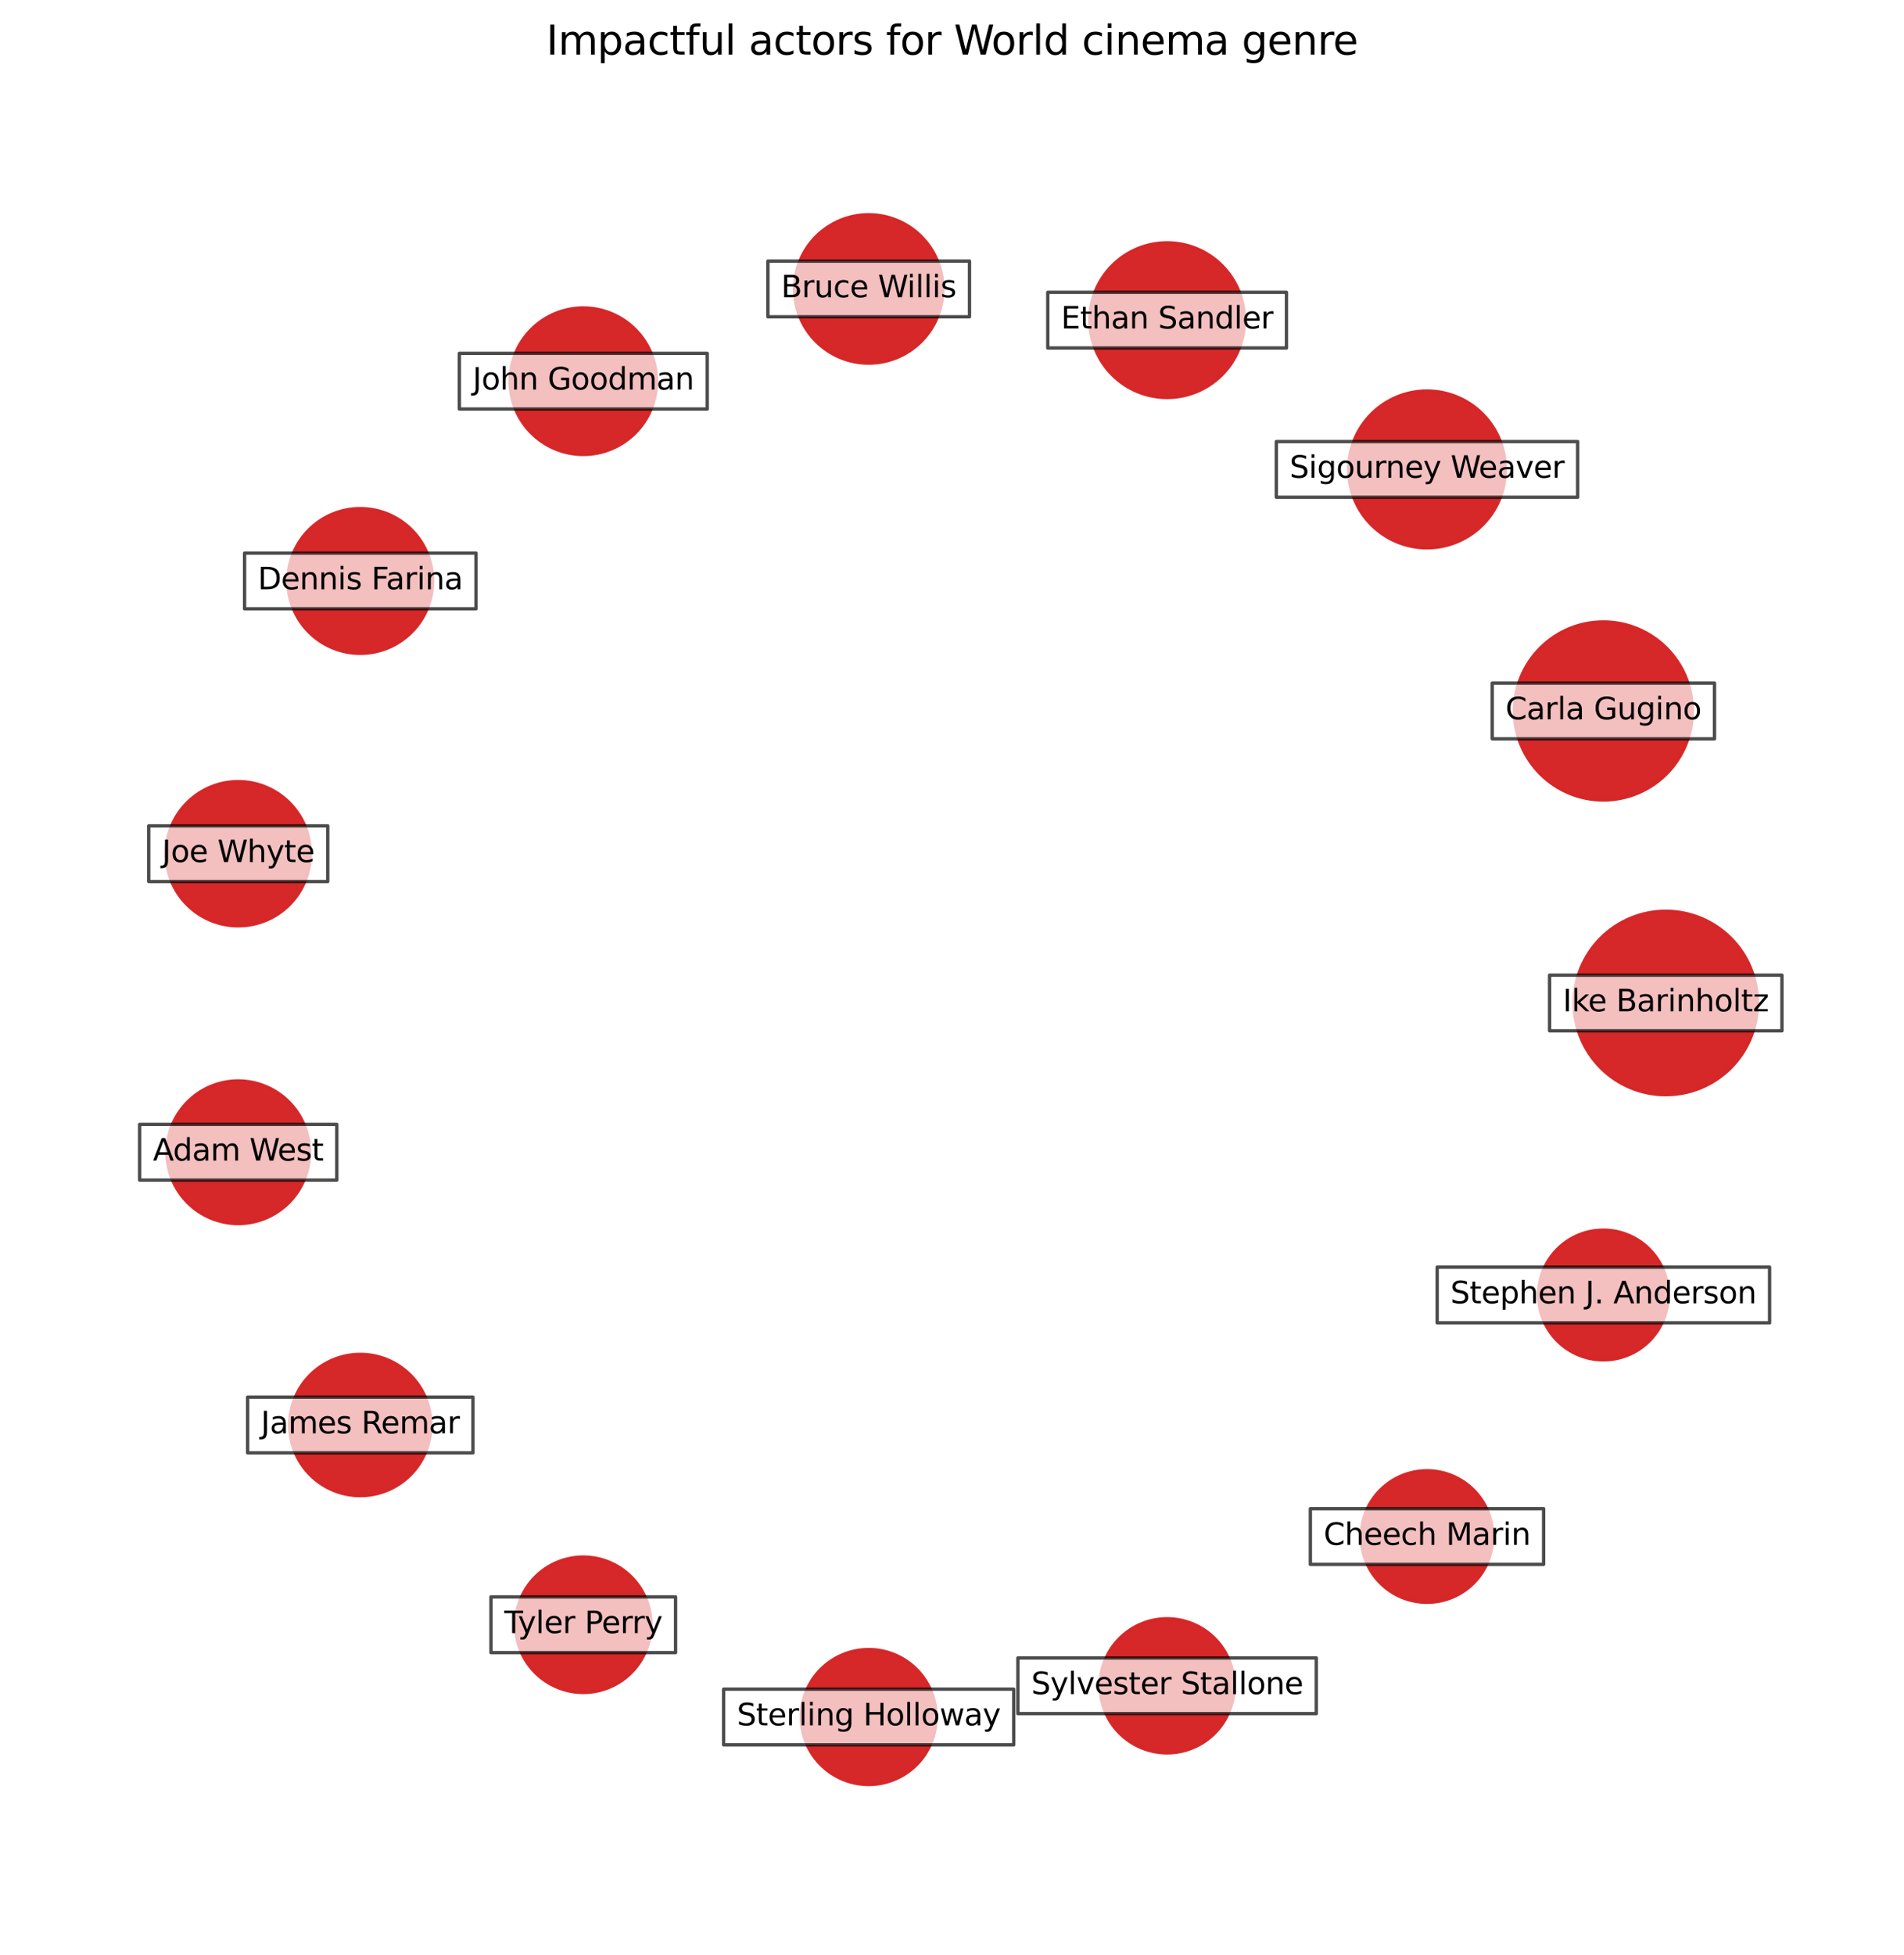 <?xml version="1.0" encoding="utf-8" standalone="no"?>
<!DOCTYPE svg PUBLIC "-//W3C//DTD SVG 1.1//EN"
  "http://www.w3.org/Graphics/SVG/1.1/DTD/svg11.dtd">
<svg xmlns:xlink="http://www.w3.org/1999/xlink" width="568.8pt" height="583.918pt" viewBox="0 0 568.8 583.918" xmlns="http://www.w3.org/2000/svg" version="1.1">
 <defs>
  <style type="text/css">*{stroke-linejoin: round; stroke-linecap: butt}</style>
 </defs>
 <g id="figure_1">
  <g id="patch_1">
   <path d="M 0 583.918 
L 568.8 583.918 
L 568.8 0 
L 0 0 
z
" style="fill: #ffffff"/>
  </g>
  <g id="axes_1">
   <g id="PathCollection_1">
    <path d="M 497.631 326.904 
C 504.894 326.904 511.86 324.019 516.996 318.883 
C 522.131 313.747 525.017 306.781 525.017 299.518 
C 525.017 292.255 522.131 285.289 516.996 280.153 
C 511.86 275.018 504.894 272.132 497.631 272.132 
C 490.368 272.132 483.401 275.018 478.266 280.153 
C 473.13 285.289 470.245 292.255 470.245 299.518 
C 470.245 306.781 473.13 313.747 478.266 318.883 
C 483.401 324.019 490.368 326.904 497.631 326.904 
z
" clip-path="url(#p7c57be89d6)" style="fill: #d62728; fill-opacity: 0.99; stroke: #d62728; stroke-opacity: 0.99"/>
    <path d="M 478.992 238.892 
C 486.042 238.892 492.803 236.091 497.788 231.107 
C 502.772 226.122 505.573 219.361 505.573 212.312 
C 505.573 205.262 502.772 198.501 497.788 193.516 
C 492.803 188.532 486.042 185.731 478.992 185.731 
C 471.943 185.731 465.182 188.532 460.197 193.516 
C 455.213 198.501 452.412 205.262 452.412 212.312 
C 452.412 219.361 455.213 226.122 460.197 231.107 
C 465.182 236.091 471.943 238.892 478.992 238.892 
z
" clip-path="url(#p7c57be89d6)" style="fill: #d62728; fill-opacity: 0.99; stroke: #d62728; stroke-opacity: 0.99"/>
    <path d="M 426.3 163.595 
C 432.508 163.595 438.464 161.128 442.854 156.738 
C 447.244 152.348 449.711 146.393 449.711 140.184 
C 449.711 133.975 447.244 128.02 442.854 123.63 
C 438.464 119.24 432.508 116.773 426.3 116.773 
C 420.091 116.773 414.136 119.24 409.746 123.63 
C 405.356 128.02 402.889 133.975 402.889 140.184 
C 402.889 146.393 405.356 152.348 409.746 156.738 
C 414.136 161.128 420.091 163.595 426.3 163.595 
z
" clip-path="url(#p7c57be89d6)" style="fill: #d62728; fill-opacity: 0.99; stroke: #d62728; stroke-opacity: 0.99"/>
    <path d="M 348.664 118.699 
C 354.789 118.699 360.663 116.266 364.993 111.936 
C 369.324 107.605 371.757 101.731 371.757 95.607 
C 371.757 89.482 369.324 83.608 364.993 79.277 
C 360.663 74.947 354.789 72.514 348.664 72.514 
C 342.54 72.514 336.666 74.947 332.335 79.277 
C 328.005 83.608 325.571 89.482 325.571 95.607 
C 325.571 101.731 328.005 107.605 332.335 111.936 
C 336.666 116.266 342.54 118.699 348.664 118.699 
z
" clip-path="url(#p7c57be89d6)" style="fill: #d62728; fill-opacity: 0.99; stroke: #d62728; stroke-opacity: 0.99"/>
    <path d="M 259.51 108.44 
C 265.384 108.44 271.02 106.106 275.174 101.951 
C 279.328 97.797 281.662 92.162 281.662 86.287 
C 281.662 80.412 279.328 74.777 275.174 70.623 
C 271.02 66.469 265.384 64.135 259.51 64.135 
C 253.635 64.135 248 66.469 243.845 70.623 
C 239.691 74.777 237.357 80.412 237.357 86.287 
C 237.357 92.162 239.691 97.797 243.845 101.951 
C 248 106.106 253.635 108.44 259.51 108.44 
z
" clip-path="url(#p7c57be89d6)" style="fill: #d62728; fill-opacity: 0.99; stroke: #d62728; stroke-opacity: 0.99"/>
    <path d="M 174.251 135.712 
C 180.052 135.712 185.617 133.407 189.719 129.305 
C 193.821 125.203 196.125 119.639 196.125 113.838 
C 196.125 108.037 193.821 102.472 189.719 98.37 
C 185.617 94.268 180.052 91.964 174.251 91.964 
C 168.45 91.964 162.886 94.268 158.784 98.37 
C 154.682 102.472 152.377 108.037 152.377 113.838 
C 152.377 119.639 154.682 125.203 158.784 129.305 
C 162.886 133.407 168.45 135.712 174.251 135.712 
z
" clip-path="url(#p7c57be89d6)" style="fill: #d62728; fill-opacity: 0.99; stroke: #d62728; stroke-opacity: 0.99"/>
    <path d="M 107.631 195.105 
C 113.363 195.105 118.86 192.828 122.913 188.775 
C 126.966 184.723 129.243 179.225 129.243 173.494 
C 129.243 167.762 126.966 162.265 122.913 158.212 
C 118.86 154.16 113.363 151.883 107.631 151.883 
C 101.9 151.883 96.403 154.16 92.35 158.212 
C 88.297 162.265 86.02 167.762 86.02 173.494 
C 86.02 179.225 88.297 184.723 92.35 188.775 
C 96.403 192.828 101.9 195.105 107.631 195.105 
z
" clip-path="url(#p7c57be89d6)" style="fill: #d62728; fill-opacity: 0.99; stroke: #d62728; stroke-opacity: 0.99"/>
    <path d="M 71.169 276.473 
C 76.88 276.473 82.357 274.204 86.395 270.166 
C 90.433 266.128 92.701 260.651 92.701 254.941 
C 92.701 249.23 90.433 243.753 86.395 239.715 
C 82.357 235.677 76.88 233.409 71.169 233.409 
C 65.459 233.409 59.982 235.677 55.944 239.715 
C 51.906 243.753 49.637 249.23 49.637 254.941 
C 49.637 260.651 51.906 266.128 55.944 270.166 
C 59.982 274.204 65.459 276.473 71.169 276.473 
z
" clip-path="url(#p7c57be89d6)" style="fill: #d62728; fill-opacity: 0.99; stroke: #d62728; stroke-opacity: 0.99"/>
    <path d="M 71.169 365.387 
C 76.816 365.387 82.232 363.144 86.225 359.151 
C 90.218 355.158 92.461 349.742 92.461 344.096 
C 92.461 338.449 90.218 333.033 86.225 329.04 
C 82.232 325.047 76.816 322.804 71.169 322.804 
C 65.523 322.804 60.106 325.047 56.114 329.04 
C 52.121 333.033 49.878 338.449 49.878 344.096 
C 49.878 349.742 52.121 355.158 56.114 359.151 
C 60.106 363.144 65.523 365.387 71.169 365.387 
z
" clip-path="url(#p7c57be89d6)" style="fill: #d62728; fill-opacity: 0.99; stroke: #d62728; stroke-opacity: 0.99"/>
    <path d="M 107.631 446.633 
C 113.225 446.633 118.59 444.411 122.545 440.456 
C 126.5 436.501 128.722 431.136 128.722 425.542 
C 128.722 419.949 126.5 414.584 122.545 410.629 
C 118.59 406.674 113.225 404.451 107.631 404.451 
C 102.038 404.451 96.673 406.674 92.718 410.629 
C 88.763 414.584 86.541 419.949 86.541 425.542 
C 86.541 431.136 88.763 436.501 92.718 440.456 
C 96.673 444.411 102.038 446.633 107.631 446.633 
z
" clip-path="url(#p7c57be89d6)" style="fill: #d62728; fill-opacity: 0.99; stroke: #d62728; stroke-opacity: 0.99"/>
    <path d="M 174.251 505.412 
C 179.612 505.412 184.754 503.282 188.545 499.492 
C 192.335 495.701 194.465 490.559 194.465 485.199 
C 194.465 479.838 192.335 474.696 188.545 470.905 
C 184.754 467.115 179.612 464.985 174.251 464.985 
C 168.891 464.985 163.749 467.115 159.958 470.905 
C 156.168 474.696 154.038 479.838 154.038 485.199 
C 154.038 490.559 156.168 495.701 159.958 499.492 
C 163.749 503.282 168.891 505.412 174.251 505.412 
z
" clip-path="url(#p7c57be89d6)" style="fill: #d62728; fill-opacity: 0.99; stroke: #d62728; stroke-opacity: 0.99"/>
    <path d="M 259.51 532.897 
C 264.853 532.897 269.978 530.774 273.756 526.996 
C 277.535 523.217 279.658 518.092 279.658 512.749 
C 279.658 507.406 277.535 502.28 273.756 498.502 
C 269.978 494.724 264.853 492.601 259.51 492.601 
C 254.166 492.601 249.041 494.724 245.263 498.502 
C 241.484 502.28 239.362 507.406 239.362 512.749 
C 239.362 518.092 241.484 523.217 245.263 526.996 
C 249.041 530.774 254.166 532.897 259.51 532.897 
z
" clip-path="url(#p7c57be89d6)" style="fill: #d62728; fill-opacity: 0.99; stroke: #d62728; stroke-opacity: 0.99"/>
    <path d="M 348.664 523.451 
C 353.974 523.451 359.067 521.342 362.822 517.587 
C 366.577 513.833 368.686 508.74 368.686 503.43 
C 368.686 498.12 366.577 493.027 362.822 489.272 
C 359.067 485.517 353.974 483.408 348.664 483.408 
C 343.354 483.408 338.261 485.517 334.507 489.272 
C 330.752 493.027 328.643 498.12 328.643 503.43 
C 328.643 508.74 330.752 513.833 334.507 517.587 
C 338.261 521.342 343.354 523.451 348.664 523.451 
z
" clip-path="url(#p7c57be89d6)" style="fill: #d62728; fill-opacity: 0.99; stroke: #d62728; stroke-opacity: 0.99"/>
    <path d="M 426.3 478.491 
C 431.508 478.491 436.504 476.422 440.187 472.739 
C 443.869 469.056 445.939 464.061 445.939 458.852 
C 445.939 453.644 443.869 448.648 440.187 444.966 
C 436.504 441.283 431.508 439.214 426.3 439.214 
C 421.092 439.214 416.096 441.283 412.413 444.966 
C 408.73 448.648 406.661 453.644 406.661 458.852 
C 406.661 464.061 408.73 469.056 412.413 472.739 
C 416.096 476.422 421.092 478.491 426.3 478.491 
z
" clip-path="url(#p7c57be89d6)" style="fill: #d62728; fill-opacity: 0.99; stroke: #d62728; stroke-opacity: 0.99"/>
    <path d="M 478.992 406.09 
C 484.128 406.09 489.054 404.049 492.685 400.418 
C 496.317 396.786 498.357 391.86 498.357 386.725 
C 498.357 381.589 496.317 376.663 492.685 373.032 
C 489.054 369.4 484.128 367.36 478.992 367.36 
C 473.857 367.36 468.931 369.4 465.299 373.032 
C 461.668 376.663 459.627 381.589 459.627 386.725 
C 459.627 391.86 461.668 396.786 465.299 400.418 
C 468.931 404.049 473.857 406.09 478.992 406.09 
z
" clip-path="url(#p7c57be89d6)" style="fill: #d62728; fill-opacity: 0.99; stroke: #d62728; stroke-opacity: 0.99"/>
   </g>
   <g id="text_1">
    <g id="patch_2">
     <path d="M 462.923 307.833 
L 532.338 307.833 
L 532.338 291.203 
L 462.923 291.203 
z
" clip-path="url(#p7c57be89d6)" style="fill: #ffffff; opacity: 0.7; stroke: #000000; stroke-linejoin: miter"/>
    </g>
    <g clip-path="url(#p7c57be89d6)">
     <!-- Ike Barinholtz -->
     <g transform="translate(466.883 302.002)scale(0.09 -0.09)">
      <defs>
       <path id="DejaVuSans-49" d="M 628 4666 
L 1259 4666 
L 1259 0 
L 628 0 
L 628 4666 
z
" transform="scale(0.016)"/>
       <path id="DejaVuSans-6b" d="M 581 4863 
L 1159 4863 
L 1159 1991 
L 2875 3500 
L 3609 3500 
L 1753 1863 
L 3688 0 
L 2938 0 
L 1159 1709 
L 1159 0 
L 581 0 
L 581 4863 
z
" transform="scale(0.016)"/>
       <path id="DejaVuSans-65" d="M 3597 1894 
L 3597 1613 
L 953 1613 
Q 991 1019 1311 708 
Q 1631 397 2203 397 
Q 2534 397 2845 478 
Q 3156 559 3463 722 
L 3463 178 
Q 3153 47 2828 -22 
Q 2503 -91 2169 -91 
Q 1331 -91 842 396 
Q 353 884 353 1716 
Q 353 2575 817 3079 
Q 1281 3584 2069 3584 
Q 2775 3584 3186 3129 
Q 3597 2675 3597 1894 
z
M 3022 2063 
Q 3016 2534 2758 2815 
Q 2500 3097 2075 3097 
Q 1594 3097 1305 2825 
Q 1016 2553 972 2059 
L 3022 2063 
z
" transform="scale(0.016)"/>
       <path id="DejaVuSans-20" transform="scale(0.016)"/>
       <path id="DejaVuSans-42" d="M 1259 2228 
L 1259 519 
L 2272 519 
Q 2781 519 3026 730 
Q 3272 941 3272 1375 
Q 3272 1813 3026 2020 
Q 2781 2228 2272 2228 
L 1259 2228 
z
M 1259 4147 
L 1259 2741 
L 2194 2741 
Q 2656 2741 2882 2914 
Q 3109 3088 3109 3444 
Q 3109 3797 2882 3972 
Q 2656 4147 2194 4147 
L 1259 4147 
z
M 628 4666 
L 2241 4666 
Q 2963 4666 3353 4366 
Q 3744 4066 3744 3513 
Q 3744 3084 3544 2831 
Q 3344 2578 2956 2516 
Q 3422 2416 3680 2098 
Q 3938 1781 3938 1306 
Q 3938 681 3513 340 
Q 3088 0 2303 0 
L 628 0 
L 628 4666 
z
" transform="scale(0.016)"/>
       <path id="DejaVuSans-61" d="M 2194 1759 
Q 1497 1759 1228 1600 
Q 959 1441 959 1056 
Q 959 750 1161 570 
Q 1363 391 1709 391 
Q 2188 391 2477 730 
Q 2766 1069 2766 1631 
L 2766 1759 
L 2194 1759 
z
M 3341 1997 
L 3341 0 
L 2766 0 
L 2766 531 
Q 2569 213 2275 61 
Q 1981 -91 1556 -91 
Q 1019 -91 701 211 
Q 384 513 384 1019 
Q 384 1609 779 1909 
Q 1175 2209 1959 2209 
L 2766 2209 
L 2766 2266 
Q 2766 2663 2505 2880 
Q 2244 3097 1772 3097 
Q 1472 3097 1187 3025 
Q 903 2953 641 2809 
L 641 3341 
Q 956 3463 1253 3523 
Q 1550 3584 1831 3584 
Q 2591 3584 2966 3190 
Q 3341 2797 3341 1997 
z
" transform="scale(0.016)"/>
       <path id="DejaVuSans-72" d="M 2631 2963 
Q 2534 3019 2420 3045 
Q 2306 3072 2169 3072 
Q 1681 3072 1420 2755 
Q 1159 2438 1159 1844 
L 1159 0 
L 581 0 
L 581 3500 
L 1159 3500 
L 1159 2956 
Q 1341 3275 1631 3429 
Q 1922 3584 2338 3584 
Q 2397 3584 2469 3576 
Q 2541 3569 2628 3553 
L 2631 2963 
z
" transform="scale(0.016)"/>
       <path id="DejaVuSans-69" d="M 603 3500 
L 1178 3500 
L 1178 0 
L 603 0 
L 603 3500 
z
M 603 4863 
L 1178 4863 
L 1178 4134 
L 603 4134 
L 603 4863 
z
" transform="scale(0.016)"/>
       <path id="DejaVuSans-6e" d="M 3513 2113 
L 3513 0 
L 2938 0 
L 2938 2094 
Q 2938 2591 2744 2837 
Q 2550 3084 2163 3084 
Q 1697 3084 1428 2787 
Q 1159 2491 1159 1978 
L 1159 0 
L 581 0 
L 581 3500 
L 1159 3500 
L 1159 2956 
Q 1366 3272 1645 3428 
Q 1925 3584 2291 3584 
Q 2894 3584 3203 3211 
Q 3513 2838 3513 2113 
z
" transform="scale(0.016)"/>
       <path id="DejaVuSans-68" d="M 3513 2113 
L 3513 0 
L 2938 0 
L 2938 2094 
Q 2938 2591 2744 2837 
Q 2550 3084 2163 3084 
Q 1697 3084 1428 2787 
Q 1159 2491 1159 1978 
L 1159 0 
L 581 0 
L 581 4863 
L 1159 4863 
L 1159 2956 
Q 1366 3272 1645 3428 
Q 1925 3584 2291 3584 
Q 2894 3584 3203 3211 
Q 3513 2838 3513 2113 
z
" transform="scale(0.016)"/>
       <path id="DejaVuSans-6f" d="M 1959 3097 
Q 1497 3097 1228 2736 
Q 959 2375 959 1747 
Q 959 1119 1226 758 
Q 1494 397 1959 397 
Q 2419 397 2687 759 
Q 2956 1122 2956 1747 
Q 2956 2369 2687 2733 
Q 2419 3097 1959 3097 
z
M 1959 3584 
Q 2709 3584 3137 3096 
Q 3566 2609 3566 1747 
Q 3566 888 3137 398 
Q 2709 -91 1959 -91 
Q 1206 -91 779 398 
Q 353 888 353 1747 
Q 353 2609 779 3096 
Q 1206 3584 1959 3584 
z
" transform="scale(0.016)"/>
       <path id="DejaVuSans-6c" d="M 603 4863 
L 1178 4863 
L 1178 0 
L 603 0 
L 603 4863 
z
" transform="scale(0.016)"/>
       <path id="DejaVuSans-74" d="M 1172 4494 
L 1172 3500 
L 2356 3500 
L 2356 3053 
L 1172 3053 
L 1172 1153 
Q 1172 725 1289 603 
Q 1406 481 1766 481 
L 2356 481 
L 2356 0 
L 1766 0 
Q 1100 0 847 248 
Q 594 497 594 1153 
L 594 3053 
L 172 3053 
L 172 3500 
L 594 3500 
L 594 4494 
L 1172 4494 
z
" transform="scale(0.016)"/>
       <path id="DejaVuSans-7a" d="M 353 3500 
L 3084 3500 
L 3084 2975 
L 922 459 
L 3084 459 
L 3084 0 
L 275 0 
L 275 525 
L 2438 3041 
L 353 3041 
L 353 3500 
z
" transform="scale(0.016)"/>
      </defs>
      <use xlink:href="#DejaVuSans-49"/>
      <use xlink:href="#DejaVuSans-6b" x="29.492"/>
      <use xlink:href="#DejaVuSans-65" x="83.777"/>
      <use xlink:href="#DejaVuSans-20" x="145.301"/>
      <use xlink:href="#DejaVuSans-42" x="177.088"/>
      <use xlink:href="#DejaVuSans-61" x="245.691"/>
      <use xlink:href="#DejaVuSans-72" x="306.971"/>
      <use xlink:href="#DejaVuSans-69" x="348.084"/>
      <use xlink:href="#DejaVuSans-6e" x="375.867"/>
      <use xlink:href="#DejaVuSans-68" x="439.246"/>
      <use xlink:href="#DejaVuSans-6f" x="502.625"/>
      <use xlink:href="#DejaVuSans-6c" x="563.807"/>
      <use xlink:href="#DejaVuSans-74" x="591.59"/>
      <use xlink:href="#DejaVuSans-7a" x="630.799"/>
     </g>
    </g>
   </g>
   <g id="text_2">
    <g id="patch_3">
     <path d="M 445.794 220.627 
L 512.191 220.627 
L 512.191 203.996 
L 445.794 203.996 
z
" clip-path="url(#p7c57be89d6)" style="fill: #ffffff; opacity: 0.7; stroke: #000000; stroke-linejoin: miter"/>
    </g>
    <g clip-path="url(#p7c57be89d6)">
     <!-- Carla Gugino -->
     <g transform="translate(449.754 214.795)scale(0.09 -0.09)">
      <defs>
       <path id="DejaVuSans-43" d="M 4122 4306 
L 4122 3641 
Q 3803 3938 3442 4084 
Q 3081 4231 2675 4231 
Q 1875 4231 1450 3742 
Q 1025 3253 1025 2328 
Q 1025 1406 1450 917 
Q 1875 428 2675 428 
Q 3081 428 3442 575 
Q 3803 722 4122 1019 
L 4122 359 
Q 3791 134 3420 21 
Q 3050 -91 2638 -91 
Q 1578 -91 968 557 
Q 359 1206 359 2328 
Q 359 3453 968 4101 
Q 1578 4750 2638 4750 
Q 3056 4750 3426 4639 
Q 3797 4528 4122 4306 
z
" transform="scale(0.016)"/>
       <path id="DejaVuSans-47" d="M 3809 666 
L 3809 1919 
L 2778 1919 
L 2778 2438 
L 4434 2438 
L 4434 434 
Q 4069 175 3628 42 
Q 3188 -91 2688 -91 
Q 1594 -91 976 548 
Q 359 1188 359 2328 
Q 359 3472 976 4111 
Q 1594 4750 2688 4750 
Q 3144 4750 3555 4637 
Q 3966 4525 4313 4306 
L 4313 3634 
Q 3963 3931 3569 4081 
Q 3175 4231 2741 4231 
Q 1884 4231 1454 3753 
Q 1025 3275 1025 2328 
Q 1025 1384 1454 906 
Q 1884 428 2741 428 
Q 3075 428 3337 486 
Q 3600 544 3809 666 
z
" transform="scale(0.016)"/>
       <path id="DejaVuSans-75" d="M 544 1381 
L 544 3500 
L 1119 3500 
L 1119 1403 
Q 1119 906 1312 657 
Q 1506 409 1894 409 
Q 2359 409 2629 706 
Q 2900 1003 2900 1516 
L 2900 3500 
L 3475 3500 
L 3475 0 
L 2900 0 
L 2900 538 
Q 2691 219 2414 64 
Q 2138 -91 1772 -91 
Q 1169 -91 856 284 
Q 544 659 544 1381 
z
M 1991 3584 
L 1991 3584 
z
" transform="scale(0.016)"/>
       <path id="DejaVuSans-67" d="M 2906 1791 
Q 2906 2416 2648 2759 
Q 2391 3103 1925 3103 
Q 1463 3103 1205 2759 
Q 947 2416 947 1791 
Q 947 1169 1205 825 
Q 1463 481 1925 481 
Q 2391 481 2648 825 
Q 2906 1169 2906 1791 
z
M 3481 434 
Q 3481 -459 3084 -895 
Q 2688 -1331 1869 -1331 
Q 1566 -1331 1297 -1286 
Q 1028 -1241 775 -1147 
L 775 -588 
Q 1028 -725 1275 -790 
Q 1522 -856 1778 -856 
Q 2344 -856 2625 -561 
Q 2906 -266 2906 331 
L 2906 616 
Q 2728 306 2450 153 
Q 2172 0 1784 0 
Q 1141 0 747 490 
Q 353 981 353 1791 
Q 353 2603 747 3093 
Q 1141 3584 1784 3584 
Q 2172 3584 2450 3431 
Q 2728 3278 2906 2969 
L 2906 3500 
L 3481 3500 
L 3481 434 
z
" transform="scale(0.016)"/>
      </defs>
      <use xlink:href="#DejaVuSans-43"/>
      <use xlink:href="#DejaVuSans-61" x="69.824"/>
      <use xlink:href="#DejaVuSans-72" x="131.104"/>
      <use xlink:href="#DejaVuSans-6c" x="172.217"/>
      <use xlink:href="#DejaVuSans-61" x="200"/>
      <use xlink:href="#DejaVuSans-20" x="261.279"/>
      <use xlink:href="#DejaVuSans-47" x="293.066"/>
      <use xlink:href="#DejaVuSans-75" x="370.557"/>
      <use xlink:href="#DejaVuSans-67" x="433.936"/>
      <use xlink:href="#DejaVuSans-69" x="497.412"/>
      <use xlink:href="#DejaVuSans-6e" x="525.195"/>
      <use xlink:href="#DejaVuSans-6f" x="588.574"/>
     </g>
    </g>
   </g>
   <g id="text_3">
    <g id="patch_4">
     <path d="M 381.291 148.499 
L 471.308 148.499 
L 471.308 131.869 
L 381.291 131.869 
z
" clip-path="url(#p7c57be89d6)" style="fill: #ffffff; opacity: 0.7; stroke: #000000; stroke-linejoin: miter"/>
    </g>
    <g clip-path="url(#p7c57be89d6)">
     <!-- Sigourney Weaver -->
     <g transform="translate(385.251 142.667)scale(0.09 -0.09)">
      <defs>
       <path id="DejaVuSans-53" d="M 3425 4513 
L 3425 3897 
Q 3066 4069 2747 4153 
Q 2428 4238 2131 4238 
Q 1616 4238 1336 4038 
Q 1056 3838 1056 3469 
Q 1056 3159 1242 3001 
Q 1428 2844 1947 2747 
L 2328 2669 
Q 3034 2534 3370 2195 
Q 3706 1856 3706 1288 
Q 3706 609 3251 259 
Q 2797 -91 1919 -91 
Q 1588 -91 1214 -16 
Q 841 59 441 206 
L 441 856 
Q 825 641 1194 531 
Q 1563 422 1919 422 
Q 2459 422 2753 634 
Q 3047 847 3047 1241 
Q 3047 1584 2836 1778 
Q 2625 1972 2144 2069 
L 1759 2144 
Q 1053 2284 737 2584 
Q 422 2884 422 3419 
Q 422 4038 858 4394 
Q 1294 4750 2059 4750 
Q 2388 4750 2728 4690 
Q 3069 4631 3425 4513 
z
" transform="scale(0.016)"/>
       <path id="DejaVuSans-79" d="M 2059 -325 
Q 1816 -950 1584 -1140 
Q 1353 -1331 966 -1331 
L 506 -1331 
L 506 -850 
L 844 -850 
Q 1081 -850 1212 -737 
Q 1344 -625 1503 -206 
L 1606 56 
L 191 3500 
L 800 3500 
L 1894 763 
L 2988 3500 
L 3597 3500 
L 2059 -325 
z
" transform="scale(0.016)"/>
       <path id="DejaVuSans-57" d="M 213 4666 
L 850 4666 
L 1831 722 
L 2809 4666 
L 3519 4666 
L 4500 722 
L 5478 4666 
L 6119 4666 
L 4947 0 
L 4153 0 
L 3169 4050 
L 2175 0 
L 1381 0 
L 213 4666 
z
" transform="scale(0.016)"/>
       <path id="DejaVuSans-76" d="M 191 3500 
L 800 3500 
L 1894 563 
L 2988 3500 
L 3597 3500 
L 2284 0 
L 1503 0 
L 191 3500 
z
" transform="scale(0.016)"/>
      </defs>
      <use xlink:href="#DejaVuSans-53"/>
      <use xlink:href="#DejaVuSans-69" x="63.477"/>
      <use xlink:href="#DejaVuSans-67" x="91.26"/>
      <use xlink:href="#DejaVuSans-6f" x="154.736"/>
      <use xlink:href="#DejaVuSans-75" x="215.918"/>
      <use xlink:href="#DejaVuSans-72" x="279.297"/>
      <use xlink:href="#DejaVuSans-6e" x="318.66"/>
      <use xlink:href="#DejaVuSans-65" x="382.039"/>
      <use xlink:href="#DejaVuSans-79" x="443.562"/>
      <use xlink:href="#DejaVuSans-20" x="502.742"/>
      <use xlink:href="#DejaVuSans-57" x="534.529"/>
      <use xlink:href="#DejaVuSans-65" x="627.531"/>
      <use xlink:href="#DejaVuSans-61" x="689.055"/>
      <use xlink:href="#DejaVuSans-76" x="750.334"/>
      <use xlink:href="#DejaVuSans-65" x="809.514"/>
      <use xlink:href="#DejaVuSans-72" x="871.037"/>
     </g>
    </g>
   </g>
   <g id="text_4">
    <g id="patch_5">
     <path d="M 313.013 103.922 
L 384.316 103.922 
L 384.316 87.291 
L 313.013 87.291 
z
" clip-path="url(#p7c57be89d6)" style="fill: #ffffff; opacity: 0.7; stroke: #000000; stroke-linejoin: miter"/>
    </g>
    <g clip-path="url(#p7c57be89d6)">
     <!-- Ethan Sandler -->
     <g transform="translate(316.973 98.09)scale(0.09 -0.09)">
      <defs>
       <path id="DejaVuSans-45" d="M 628 4666 
L 3578 4666 
L 3578 4134 
L 1259 4134 
L 1259 2753 
L 3481 2753 
L 3481 2222 
L 1259 2222 
L 1259 531 
L 3634 531 
L 3634 0 
L 628 0 
L 628 4666 
z
" transform="scale(0.016)"/>
       <path id="DejaVuSans-64" d="M 2906 2969 
L 2906 4863 
L 3481 4863 
L 3481 0 
L 2906 0 
L 2906 525 
Q 2725 213 2448 61 
Q 2172 -91 1784 -91 
Q 1150 -91 751 415 
Q 353 922 353 1747 
Q 353 2572 751 3078 
Q 1150 3584 1784 3584 
Q 2172 3584 2448 3432 
Q 2725 3281 2906 2969 
z
M 947 1747 
Q 947 1113 1208 752 
Q 1469 391 1925 391 
Q 2381 391 2643 752 
Q 2906 1113 2906 1747 
Q 2906 2381 2643 2742 
Q 2381 3103 1925 3103 
Q 1469 3103 1208 2742 
Q 947 2381 947 1747 
z
" transform="scale(0.016)"/>
      </defs>
      <use xlink:href="#DejaVuSans-45"/>
      <use xlink:href="#DejaVuSans-74" x="63.184"/>
      <use xlink:href="#DejaVuSans-68" x="102.393"/>
      <use xlink:href="#DejaVuSans-61" x="165.771"/>
      <use xlink:href="#DejaVuSans-6e" x="227.051"/>
      <use xlink:href="#DejaVuSans-20" x="290.43"/>
      <use xlink:href="#DejaVuSans-53" x="322.217"/>
      <use xlink:href="#DejaVuSans-61" x="385.693"/>
      <use xlink:href="#DejaVuSans-6e" x="446.973"/>
      <use xlink:href="#DejaVuSans-64" x="510.352"/>
      <use xlink:href="#DejaVuSans-6c" x="573.828"/>
      <use xlink:href="#DejaVuSans-65" x="601.611"/>
      <use xlink:href="#DejaVuSans-72" x="663.135"/>
     </g>
    </g>
   </g>
   <g id="text_5">
    <g id="patch_6">
     <path d="M 229.394 94.603 
L 289.625 94.603 
L 289.625 77.972 
L 229.394 77.972 
z
" clip-path="url(#p7c57be89d6)" style="fill: #ffffff; opacity: 0.7; stroke: #000000; stroke-linejoin: miter"/>
    </g>
    <g clip-path="url(#p7c57be89d6)">
     <!-- Bruce Willis -->
     <g transform="translate(233.354 88.771)scale(0.09 -0.09)">
      <defs>
       <path id="DejaVuSans-63" d="M 3122 3366 
L 3122 2828 
Q 2878 2963 2633 3030 
Q 2388 3097 2138 3097 
Q 1578 3097 1268 2742 
Q 959 2388 959 1747 
Q 959 1106 1268 751 
Q 1578 397 2138 397 
Q 2388 397 2633 464 
Q 2878 531 3122 666 
L 3122 134 
Q 2881 22 2623 -34 
Q 2366 -91 2075 -91 
Q 1284 -91 818 406 
Q 353 903 353 1747 
Q 353 2603 823 3093 
Q 1294 3584 2113 3584 
Q 2378 3584 2631 3529 
Q 2884 3475 3122 3366 
z
" transform="scale(0.016)"/>
       <path id="DejaVuSans-73" d="M 2834 3397 
L 2834 2853 
Q 2591 2978 2328 3040 
Q 2066 3103 1784 3103 
Q 1356 3103 1142 2972 
Q 928 2841 928 2578 
Q 928 2378 1081 2264 
Q 1234 2150 1697 2047 
L 1894 2003 
Q 2506 1872 2764 1633 
Q 3022 1394 3022 966 
Q 3022 478 2636 193 
Q 2250 -91 1575 -91 
Q 1294 -91 989 -36 
Q 684 19 347 128 
L 347 722 
Q 666 556 975 473 
Q 1284 391 1588 391 
Q 1994 391 2212 530 
Q 2431 669 2431 922 
Q 2431 1156 2273 1281 
Q 2116 1406 1581 1522 
L 1381 1569 
Q 847 1681 609 1914 
Q 372 2147 372 2553 
Q 372 3047 722 3315 
Q 1072 3584 1716 3584 
Q 2034 3584 2315 3537 
Q 2597 3491 2834 3397 
z
" transform="scale(0.016)"/>
      </defs>
      <use xlink:href="#DejaVuSans-42"/>
      <use xlink:href="#DejaVuSans-72" x="68.604"/>
      <use xlink:href="#DejaVuSans-75" x="109.717"/>
      <use xlink:href="#DejaVuSans-63" x="173.096"/>
      <use xlink:href="#DejaVuSans-65" x="228.076"/>
      <use xlink:href="#DejaVuSans-20" x="289.6"/>
      <use xlink:href="#DejaVuSans-57" x="321.387"/>
      <use xlink:href="#DejaVuSans-69" x="418.014"/>
      <use xlink:href="#DejaVuSans-6c" x="445.797"/>
      <use xlink:href="#DejaVuSans-6c" x="473.58"/>
      <use xlink:href="#DejaVuSans-69" x="501.363"/>
      <use xlink:href="#DejaVuSans-73" x="529.146"/>
     </g>
    </g>
   </g>
   <g id="text_6">
    <g id="patch_7">
     <path d="M 137.233 122.153 
L 211.269 122.153 
L 211.269 105.523 
L 137.233 105.523 
z
" clip-path="url(#p7c57be89d6)" style="fill: #ffffff; opacity: 0.7; stroke: #000000; stroke-linejoin: miter"/>
    </g>
    <g clip-path="url(#p7c57be89d6)">
     <!-- John Goodman -->
     <g transform="translate(141.193 116.321)scale(0.09 -0.09)">
      <defs>
       <path id="DejaVuSans-4a" d="M 628 4666 
L 1259 4666 
L 1259 325 
Q 1259 -519 939 -900 
Q 619 -1281 -91 -1281 
L -331 -1281 
L -331 -750 
L -134 -750 
Q 284 -750 456 -515 
Q 628 -281 628 325 
L 628 4666 
z
" transform="scale(0.016)"/>
       <path id="DejaVuSans-6d" d="M 3328 2828 
Q 3544 3216 3844 3400 
Q 4144 3584 4550 3584 
Q 5097 3584 5394 3201 
Q 5691 2819 5691 2113 
L 5691 0 
L 5113 0 
L 5113 2094 
Q 5113 2597 4934 2840 
Q 4756 3084 4391 3084 
Q 3944 3084 3684 2787 
Q 3425 2491 3425 1978 
L 3425 0 
L 2847 0 
L 2847 2094 
Q 2847 2600 2669 2842 
Q 2491 3084 2119 3084 
Q 1678 3084 1418 2786 
Q 1159 2488 1159 1978 
L 1159 0 
L 581 0 
L 581 3500 
L 1159 3500 
L 1159 2956 
Q 1356 3278 1631 3431 
Q 1906 3584 2284 3584 
Q 2666 3584 2933 3390 
Q 3200 3197 3328 2828 
z
" transform="scale(0.016)"/>
      </defs>
      <use xlink:href="#DejaVuSans-4a"/>
      <use xlink:href="#DejaVuSans-6f" x="29.492"/>
      <use xlink:href="#DejaVuSans-68" x="90.674"/>
      <use xlink:href="#DejaVuSans-6e" x="154.053"/>
      <use xlink:href="#DejaVuSans-20" x="217.432"/>
      <use xlink:href="#DejaVuSans-47" x="249.219"/>
      <use xlink:href="#DejaVuSans-6f" x="326.709"/>
      <use xlink:href="#DejaVuSans-6f" x="387.891"/>
      <use xlink:href="#DejaVuSans-64" x="449.072"/>
      <use xlink:href="#DejaVuSans-6d" x="512.549"/>
      <use xlink:href="#DejaVuSans-61" x="609.961"/>
      <use xlink:href="#DejaVuSans-6e" x="671.24"/>
     </g>
    </g>
   </g>
   <g id="text_7">
    <g id="patch_8">
     <path d="M 73.064 181.809 
L 142.199 181.809 
L 142.199 165.179 
L 73.064 165.179 
z
" clip-path="url(#p7c57be89d6)" style="fill: #ffffff; opacity: 0.7; stroke: #000000; stroke-linejoin: miter"/>
    </g>
    <g clip-path="url(#p7c57be89d6)">
     <!-- Dennis Farina -->
     <g transform="translate(77.024 175.977)scale(0.09 -0.09)">
      <defs>
       <path id="DejaVuSans-44" d="M 1259 4147 
L 1259 519 
L 2022 519 
Q 2988 519 3436 956 
Q 3884 1394 3884 2338 
Q 3884 3275 3436 3711 
Q 2988 4147 2022 4147 
L 1259 4147 
z
M 628 4666 
L 1925 4666 
Q 3281 4666 3915 4102 
Q 4550 3538 4550 2338 
Q 4550 1131 3912 565 
Q 3275 0 1925 0 
L 628 0 
L 628 4666 
z
" transform="scale(0.016)"/>
       <path id="DejaVuSans-46" d="M 628 4666 
L 3309 4666 
L 3309 4134 
L 1259 4134 
L 1259 2759 
L 3109 2759 
L 3109 2228 
L 1259 2228 
L 1259 0 
L 628 0 
L 628 4666 
z
" transform="scale(0.016)"/>
      </defs>
      <use xlink:href="#DejaVuSans-44"/>
      <use xlink:href="#DejaVuSans-65" x="77.002"/>
      <use xlink:href="#DejaVuSans-6e" x="138.525"/>
      <use xlink:href="#DejaVuSans-6e" x="201.904"/>
      <use xlink:href="#DejaVuSans-69" x="265.283"/>
      <use xlink:href="#DejaVuSans-73" x="293.066"/>
      <use xlink:href="#DejaVuSans-20" x="345.166"/>
      <use xlink:href="#DejaVuSans-46" x="376.953"/>
      <use xlink:href="#DejaVuSans-61" x="425.348"/>
      <use xlink:href="#DejaVuSans-72" x="486.627"/>
      <use xlink:href="#DejaVuSans-69" x="527.74"/>
      <use xlink:href="#DejaVuSans-6e" x="555.523"/>
      <use xlink:href="#DejaVuSans-61" x="618.902"/>
     </g>
    </g>
   </g>
   <g id="text_8">
    <g id="patch_9">
     <path d="M 44.431 263.256 
L 97.907 263.256 
L 97.907 246.626 
L 44.431 246.626 
z
" clip-path="url(#p7c57be89d6)" style="fill: #ffffff; opacity: 0.7; stroke: #000000; stroke-linejoin: miter"/>
    </g>
    <g clip-path="url(#p7c57be89d6)">
     <!-- Joe Whyte -->
     <g transform="translate(48.391 257.424)scale(0.09 -0.09)">
      <use xlink:href="#DejaVuSans-4a"/>
      <use xlink:href="#DejaVuSans-6f" x="29.492"/>
      <use xlink:href="#DejaVuSans-65" x="90.674"/>
      <use xlink:href="#DejaVuSans-20" x="152.197"/>
      <use xlink:href="#DejaVuSans-57" x="183.984"/>
      <use xlink:href="#DejaVuSans-68" x="282.861"/>
      <use xlink:href="#DejaVuSans-79" x="346.24"/>
      <use xlink:href="#DejaVuSans-74" x="405.42"/>
      <use xlink:href="#DejaVuSans-65" x="444.629"/>
     </g>
    </g>
   </g>
   <g id="text_9">
    <g id="patch_10">
     <path d="M 41.72 352.411 
L 100.619 352.411 
L 100.619 335.78 
L 41.72 335.78 
z
" clip-path="url(#p7c57be89d6)" style="fill: #ffffff; opacity: 0.7; stroke: #000000; stroke-linejoin: miter"/>
    </g>
    <g clip-path="url(#p7c57be89d6)">
     <!-- Adam West -->
     <g transform="translate(45.68 346.579)scale(0.09 -0.09)">
      <defs>
       <path id="DejaVuSans-41" d="M 2188 4044 
L 1331 1722 
L 3047 1722 
L 2188 4044 
z
M 1831 4666 
L 2547 4666 
L 4325 0 
L 3669 0 
L 3244 1197 
L 1141 1197 
L 716 0 
L 50 0 
L 1831 4666 
z
" transform="scale(0.016)"/>
      </defs>
      <use xlink:href="#DejaVuSans-41"/>
      <use xlink:href="#DejaVuSans-64" x="66.658"/>
      <use xlink:href="#DejaVuSans-61" x="130.135"/>
      <use xlink:href="#DejaVuSans-6d" x="191.414"/>
      <use xlink:href="#DejaVuSans-20" x="288.826"/>
      <use xlink:href="#DejaVuSans-57" x="320.613"/>
      <use xlink:href="#DejaVuSans-65" x="413.615"/>
      <use xlink:href="#DejaVuSans-73" x="475.139"/>
      <use xlink:href="#DejaVuSans-74" x="527.238"/>
     </g>
    </g>
   </g>
   <g id="text_10">
    <g id="patch_11">
     <path d="M 73.976 433.858 
L 141.287 433.858 
L 141.287 417.227 
L 73.976 417.227 
z
" clip-path="url(#p7c57be89d6)" style="fill: #ffffff; opacity: 0.7; stroke: #000000; stroke-linejoin: miter"/>
    </g>
    <g clip-path="url(#p7c57be89d6)">
     <!-- James Remar -->
     <g transform="translate(77.936 428.026)scale(0.09 -0.09)">
      <defs>
       <path id="DejaVuSans-52" d="M 2841 2188 
Q 3044 2119 3236 1894 
Q 3428 1669 3622 1275 
L 4263 0 
L 3584 0 
L 2988 1197 
Q 2756 1666 2539 1819 
Q 2322 1972 1947 1972 
L 1259 1972 
L 1259 0 
L 628 0 
L 628 4666 
L 2053 4666 
Q 2853 4666 3247 4331 
Q 3641 3997 3641 3322 
Q 3641 2881 3436 2590 
Q 3231 2300 2841 2188 
z
M 1259 4147 
L 1259 2491 
L 2053 2491 
Q 2509 2491 2742 2702 
Q 2975 2913 2975 3322 
Q 2975 3731 2742 3939 
Q 2509 4147 2053 4147 
L 1259 4147 
z
" transform="scale(0.016)"/>
      </defs>
      <use xlink:href="#DejaVuSans-4a"/>
      <use xlink:href="#DejaVuSans-61" x="29.492"/>
      <use xlink:href="#DejaVuSans-6d" x="90.771"/>
      <use xlink:href="#DejaVuSans-65" x="188.184"/>
      <use xlink:href="#DejaVuSans-73" x="249.707"/>
      <use xlink:href="#DejaVuSans-20" x="301.807"/>
      <use xlink:href="#DejaVuSans-52" x="333.594"/>
      <use xlink:href="#DejaVuSans-65" x="398.576"/>
      <use xlink:href="#DejaVuSans-6d" x="460.1"/>
      <use xlink:href="#DejaVuSans-61" x="557.512"/>
      <use xlink:href="#DejaVuSans-72" x="618.791"/>
     </g>
    </g>
   </g>
   <g id="text_11">
    <g id="patch_12">
     <path d="M 146.68 493.514 
L 201.823 493.514 
L 201.823 476.883 
L 146.68 476.883 
z
" clip-path="url(#p7c57be89d6)" style="fill: #ffffff; opacity: 0.7; stroke: #000000; stroke-linejoin: miter"/>
    </g>
    <g clip-path="url(#p7c57be89d6)">
     <!-- Tyler Perry -->
     <g transform="translate(150.64 487.682)scale(0.09 -0.09)">
      <defs>
       <path id="DejaVuSans-54" d="M -19 4666 
L 3928 4666 
L 3928 4134 
L 2272 4134 
L 2272 0 
L 1638 0 
L 1638 4134 
L -19 4134 
L -19 4666 
z
" transform="scale(0.016)"/>
       <path id="DejaVuSans-50" d="M 1259 4147 
L 1259 2394 
L 2053 2394 
Q 2494 2394 2734 2622 
Q 2975 2850 2975 3272 
Q 2975 3691 2734 3919 
Q 2494 4147 2053 4147 
L 1259 4147 
z
M 628 4666 
L 2053 4666 
Q 2838 4666 3239 4311 
Q 3641 3956 3641 3272 
Q 3641 2581 3239 2228 
Q 2838 1875 2053 1875 
L 1259 1875 
L 1259 0 
L 628 0 
L 628 4666 
z
" transform="scale(0.016)"/>
      </defs>
      <use xlink:href="#DejaVuSans-54"/>
      <use xlink:href="#DejaVuSans-79" x="45.459"/>
      <use xlink:href="#DejaVuSans-6c" x="104.639"/>
      <use xlink:href="#DejaVuSans-65" x="132.422"/>
      <use xlink:href="#DejaVuSans-72" x="193.945"/>
      <use xlink:href="#DejaVuSans-20" x="235.059"/>
      <use xlink:href="#DejaVuSans-50" x="266.846"/>
      <use xlink:href="#DejaVuSans-65" x="323.523"/>
      <use xlink:href="#DejaVuSans-72" x="385.047"/>
      <use xlink:href="#DejaVuSans-72" x="424.41"/>
      <use xlink:href="#DejaVuSans-79" x="465.523"/>
     </g>
    </g>
   </g>
   <g id="text_12">
    <g id="patch_13">
     <path d="M 216.178 521.064 
L 302.841 521.064 
L 302.841 504.434 
L 216.178 504.434 
z
" clip-path="url(#p7c57be89d6)" style="fill: #ffffff; opacity: 0.7; stroke: #000000; stroke-linejoin: miter"/>
    </g>
    <g clip-path="url(#p7c57be89d6)">
     <!-- Sterling Holloway -->
     <g transform="translate(220.138 515.232)scale(0.09 -0.09)">
      <defs>
       <path id="DejaVuSans-48" d="M 628 4666 
L 1259 4666 
L 1259 2753 
L 3553 2753 
L 3553 4666 
L 4184 4666 
L 4184 0 
L 3553 0 
L 3553 2222 
L 1259 2222 
L 1259 0 
L 628 0 
L 628 4666 
z
" transform="scale(0.016)"/>
       <path id="DejaVuSans-77" d="M 269 3500 
L 844 3500 
L 1563 769 
L 2278 3500 
L 2956 3500 
L 3675 769 
L 4391 3500 
L 4966 3500 
L 4050 0 
L 3372 0 
L 2619 2869 
L 1863 0 
L 1184 0 
L 269 3500 
z
" transform="scale(0.016)"/>
      </defs>
      <use xlink:href="#DejaVuSans-53"/>
      <use xlink:href="#DejaVuSans-74" x="63.477"/>
      <use xlink:href="#DejaVuSans-65" x="102.686"/>
      <use xlink:href="#DejaVuSans-72" x="164.209"/>
      <use xlink:href="#DejaVuSans-6c" x="205.322"/>
      <use xlink:href="#DejaVuSans-69" x="233.105"/>
      <use xlink:href="#DejaVuSans-6e" x="260.889"/>
      <use xlink:href="#DejaVuSans-67" x="324.268"/>
      <use xlink:href="#DejaVuSans-20" x="387.744"/>
      <use xlink:href="#DejaVuSans-48" x="419.531"/>
      <use xlink:href="#DejaVuSans-6f" x="494.727"/>
      <use xlink:href="#DejaVuSans-6c" x="555.908"/>
      <use xlink:href="#DejaVuSans-6c" x="583.691"/>
      <use xlink:href="#DejaVuSans-6f" x="611.475"/>
      <use xlink:href="#DejaVuSans-77" x="672.656"/>
      <use xlink:href="#DejaVuSans-61" x="754.443"/>
      <use xlink:href="#DejaVuSans-79" x="815.723"/>
     </g>
    </g>
   </g>
   <g id="text_13">
    <g id="patch_14">
     <path d="M 304.091 511.745 
L 393.238 511.745 
L 393.238 495.115 
L 304.091 495.115 
z
" clip-path="url(#p7c57be89d6)" style="fill: #ffffff; opacity: 0.7; stroke: #000000; stroke-linejoin: miter"/>
    </g>
    <g clip-path="url(#p7c57be89d6)">
     <!-- Sylvester Stallone -->
     <g transform="translate(308.051 505.913)scale(0.09 -0.09)">
      <use xlink:href="#DejaVuSans-53"/>
      <use xlink:href="#DejaVuSans-79" x="63.477"/>
      <use xlink:href="#DejaVuSans-6c" x="122.656"/>
      <use xlink:href="#DejaVuSans-76" x="150.439"/>
      <use xlink:href="#DejaVuSans-65" x="209.619"/>
      <use xlink:href="#DejaVuSans-73" x="271.143"/>
      <use xlink:href="#DejaVuSans-74" x="323.242"/>
      <use xlink:href="#DejaVuSans-65" x="362.451"/>
      <use xlink:href="#DejaVuSans-72" x="423.975"/>
      <use xlink:href="#DejaVuSans-20" x="465.088"/>
      <use xlink:href="#DejaVuSans-53" x="496.875"/>
      <use xlink:href="#DejaVuSans-74" x="560.352"/>
      <use xlink:href="#DejaVuSans-61" x="599.561"/>
      <use xlink:href="#DejaVuSans-6c" x="660.84"/>
      <use xlink:href="#DejaVuSans-6c" x="688.623"/>
      <use xlink:href="#DejaVuSans-6f" x="716.406"/>
      <use xlink:href="#DejaVuSans-6e" x="777.588"/>
      <use xlink:href="#DejaVuSans-65" x="840.967"/>
     </g>
    </g>
   </g>
   <g id="text_14">
    <g id="patch_15">
     <path d="M 391.459 467.167 
L 461.14 467.167 
L 461.14 450.537 
L 391.459 450.537 
z
" clip-path="url(#p7c57be89d6)" style="fill: #ffffff; opacity: 0.7; stroke: #000000; stroke-linejoin: miter"/>
    </g>
    <g clip-path="url(#p7c57be89d6)">
     <!-- Cheech Marin -->
     <g transform="translate(395.419 461.336)scale(0.09 -0.09)">
      <defs>
       <path id="DejaVuSans-4d" d="M 628 4666 
L 1569 4666 
L 2759 1491 
L 3956 4666 
L 4897 4666 
L 4897 0 
L 4281 0 
L 4281 4097 
L 3078 897 
L 2444 897 
L 1241 4097 
L 1241 0 
L 628 0 
L 628 4666 
z
" transform="scale(0.016)"/>
      </defs>
      <use xlink:href="#DejaVuSans-43"/>
      <use xlink:href="#DejaVuSans-68" x="69.824"/>
      <use xlink:href="#DejaVuSans-65" x="133.203"/>
      <use xlink:href="#DejaVuSans-65" x="194.727"/>
      <use xlink:href="#DejaVuSans-63" x="256.25"/>
      <use xlink:href="#DejaVuSans-68" x="311.23"/>
      <use xlink:href="#DejaVuSans-20" x="374.609"/>
      <use xlink:href="#DejaVuSans-4d" x="406.396"/>
      <use xlink:href="#DejaVuSans-61" x="492.676"/>
      <use xlink:href="#DejaVuSans-72" x="553.955"/>
      <use xlink:href="#DejaVuSans-69" x="595.068"/>
      <use xlink:href="#DejaVuSans-6e" x="622.852"/>
     </g>
    </g>
   </g>
   <g id="text_15">
    <g id="patch_16">
     <path d="M 429.34 395.04 
L 528.645 395.04 
L 528.645 378.409 
L 429.34 378.409 
z
" clip-path="url(#p7c57be89d6)" style="fill: #ffffff; opacity: 0.7; stroke: #000000; stroke-linejoin: miter"/>
    </g>
    <g clip-path="url(#p7c57be89d6)">
     <!-- Stephen J. Anderson -->
     <g transform="translate(433.3 389.208)scale(0.09 -0.09)">
      <defs>
       <path id="DejaVuSans-70" d="M 1159 525 
L 1159 -1331 
L 581 -1331 
L 581 3500 
L 1159 3500 
L 1159 2969 
Q 1341 3281 1617 3432 
Q 1894 3584 2278 3584 
Q 2916 3584 3314 3078 
Q 3713 2572 3713 1747 
Q 3713 922 3314 415 
Q 2916 -91 2278 -91 
Q 1894 -91 1617 61 
Q 1341 213 1159 525 
z
M 3116 1747 
Q 3116 2381 2855 2742 
Q 2594 3103 2138 3103 
Q 1681 3103 1420 2742 
Q 1159 2381 1159 1747 
Q 1159 1113 1420 752 
Q 1681 391 2138 391 
Q 2594 391 2855 752 
Q 3116 1113 3116 1747 
z
" transform="scale(0.016)"/>
       <path id="DejaVuSans-2e" d="M 684 794 
L 1344 794 
L 1344 0 
L 684 0 
L 684 794 
z
" transform="scale(0.016)"/>
      </defs>
      <use xlink:href="#DejaVuSans-53"/>
      <use xlink:href="#DejaVuSans-74" x="63.477"/>
      <use xlink:href="#DejaVuSans-65" x="102.686"/>
      <use xlink:href="#DejaVuSans-70" x="164.209"/>
      <use xlink:href="#DejaVuSans-68" x="227.686"/>
      <use xlink:href="#DejaVuSans-65" x="291.064"/>
      <use xlink:href="#DejaVuSans-6e" x="352.588"/>
      <use xlink:href="#DejaVuSans-20" x="415.967"/>
      <use xlink:href="#DejaVuSans-4a" x="447.754"/>
      <use xlink:href="#DejaVuSans-2e" x="477.246"/>
      <use xlink:href="#DejaVuSans-20" x="509.033"/>
      <use xlink:href="#DejaVuSans-41" x="540.82"/>
      <use xlink:href="#DejaVuSans-6e" x="609.229"/>
      <use xlink:href="#DejaVuSans-64" x="672.607"/>
      <use xlink:href="#DejaVuSans-65" x="736.084"/>
      <use xlink:href="#DejaVuSans-72" x="797.607"/>
      <use xlink:href="#DejaVuSans-73" x="838.721"/>
      <use xlink:href="#DejaVuSans-6f" x="890.82"/>
      <use xlink:href="#DejaVuSans-6e" x="952.002"/>
     </g>
    </g>
   </g>
   <g id="text_16">
    <!-- Impactful actors for World cinema genre -->
    <g transform="translate(163.189 16.318)scale(0.12 -0.12)">
     <defs>
      <path id="DejaVuSans-66" d="M 2375 4863 
L 2375 4384 
L 1825 4384 
Q 1516 4384 1395 4259 
Q 1275 4134 1275 3809 
L 1275 3500 
L 2222 3500 
L 2222 3053 
L 1275 3053 
L 1275 0 
L 697 0 
L 697 3053 
L 147 3053 
L 147 3500 
L 697 3500 
L 697 3744 
Q 697 4328 969 4595 
Q 1241 4863 1831 4863 
L 2375 4863 
z
" transform="scale(0.016)"/>
     </defs>
     <use xlink:href="#DejaVuSans-49"/>
     <use xlink:href="#DejaVuSans-6d" x="29.492"/>
     <use xlink:href="#DejaVuSans-70" x="126.904"/>
     <use xlink:href="#DejaVuSans-61" x="190.381"/>
     <use xlink:href="#DejaVuSans-63" x="251.66"/>
     <use xlink:href="#DejaVuSans-74" x="306.641"/>
     <use xlink:href="#DejaVuSans-66" x="345.85"/>
     <use xlink:href="#DejaVuSans-75" x="381.055"/>
     <use xlink:href="#DejaVuSans-6c" x="444.434"/>
     <use xlink:href="#DejaVuSans-20" x="472.217"/>
     <use xlink:href="#DejaVuSans-61" x="504.004"/>
     <use xlink:href="#DejaVuSans-63" x="565.283"/>
     <use xlink:href="#DejaVuSans-74" x="620.264"/>
     <use xlink:href="#DejaVuSans-6f" x="659.473"/>
     <use xlink:href="#DejaVuSans-72" x="720.654"/>
     <use xlink:href="#DejaVuSans-73" x="761.768"/>
     <use xlink:href="#DejaVuSans-20" x="813.867"/>
     <use xlink:href="#DejaVuSans-66" x="845.654"/>
     <use xlink:href="#DejaVuSans-6f" x="880.859"/>
     <use xlink:href="#DejaVuSans-72" x="942.041"/>
     <use xlink:href="#DejaVuSans-20" x="983.154"/>
     <use xlink:href="#DejaVuSans-57" x="1014.941"/>
     <use xlink:href="#DejaVuSans-6f" x="1107.943"/>
     <use xlink:href="#DejaVuSans-72" x="1169.125"/>
     <use xlink:href="#DejaVuSans-6c" x="1210.238"/>
     <use xlink:href="#DejaVuSans-64" x="1238.021"/>
     <use xlink:href="#DejaVuSans-20" x="1301.498"/>
     <use xlink:href="#DejaVuSans-63" x="1333.285"/>
     <use xlink:href="#DejaVuSans-69" x="1388.266"/>
     <use xlink:href="#DejaVuSans-6e" x="1416.049"/>
     <use xlink:href="#DejaVuSans-65" x="1479.428"/>
     <use xlink:href="#DejaVuSans-6d" x="1540.951"/>
     <use xlink:href="#DejaVuSans-61" x="1638.363"/>
     <use xlink:href="#DejaVuSans-20" x="1699.643"/>
     <use xlink:href="#DejaVuSans-67" x="1731.43"/>
     <use xlink:href="#DejaVuSans-65" x="1794.906"/>
     <use xlink:href="#DejaVuSans-6e" x="1856.43"/>
     <use xlink:href="#DejaVuSans-72" x="1919.809"/>
     <use xlink:href="#DejaVuSans-65" x="1958.672"/>
    </g>
   </g>
  </g>
 </g>
 <defs>
  <clipPath id="p7c57be89d6">
   <rect x="7.2" y="22.318" width="554.4" height="554.4"/>
  </clipPath>
 </defs>
</svg>

